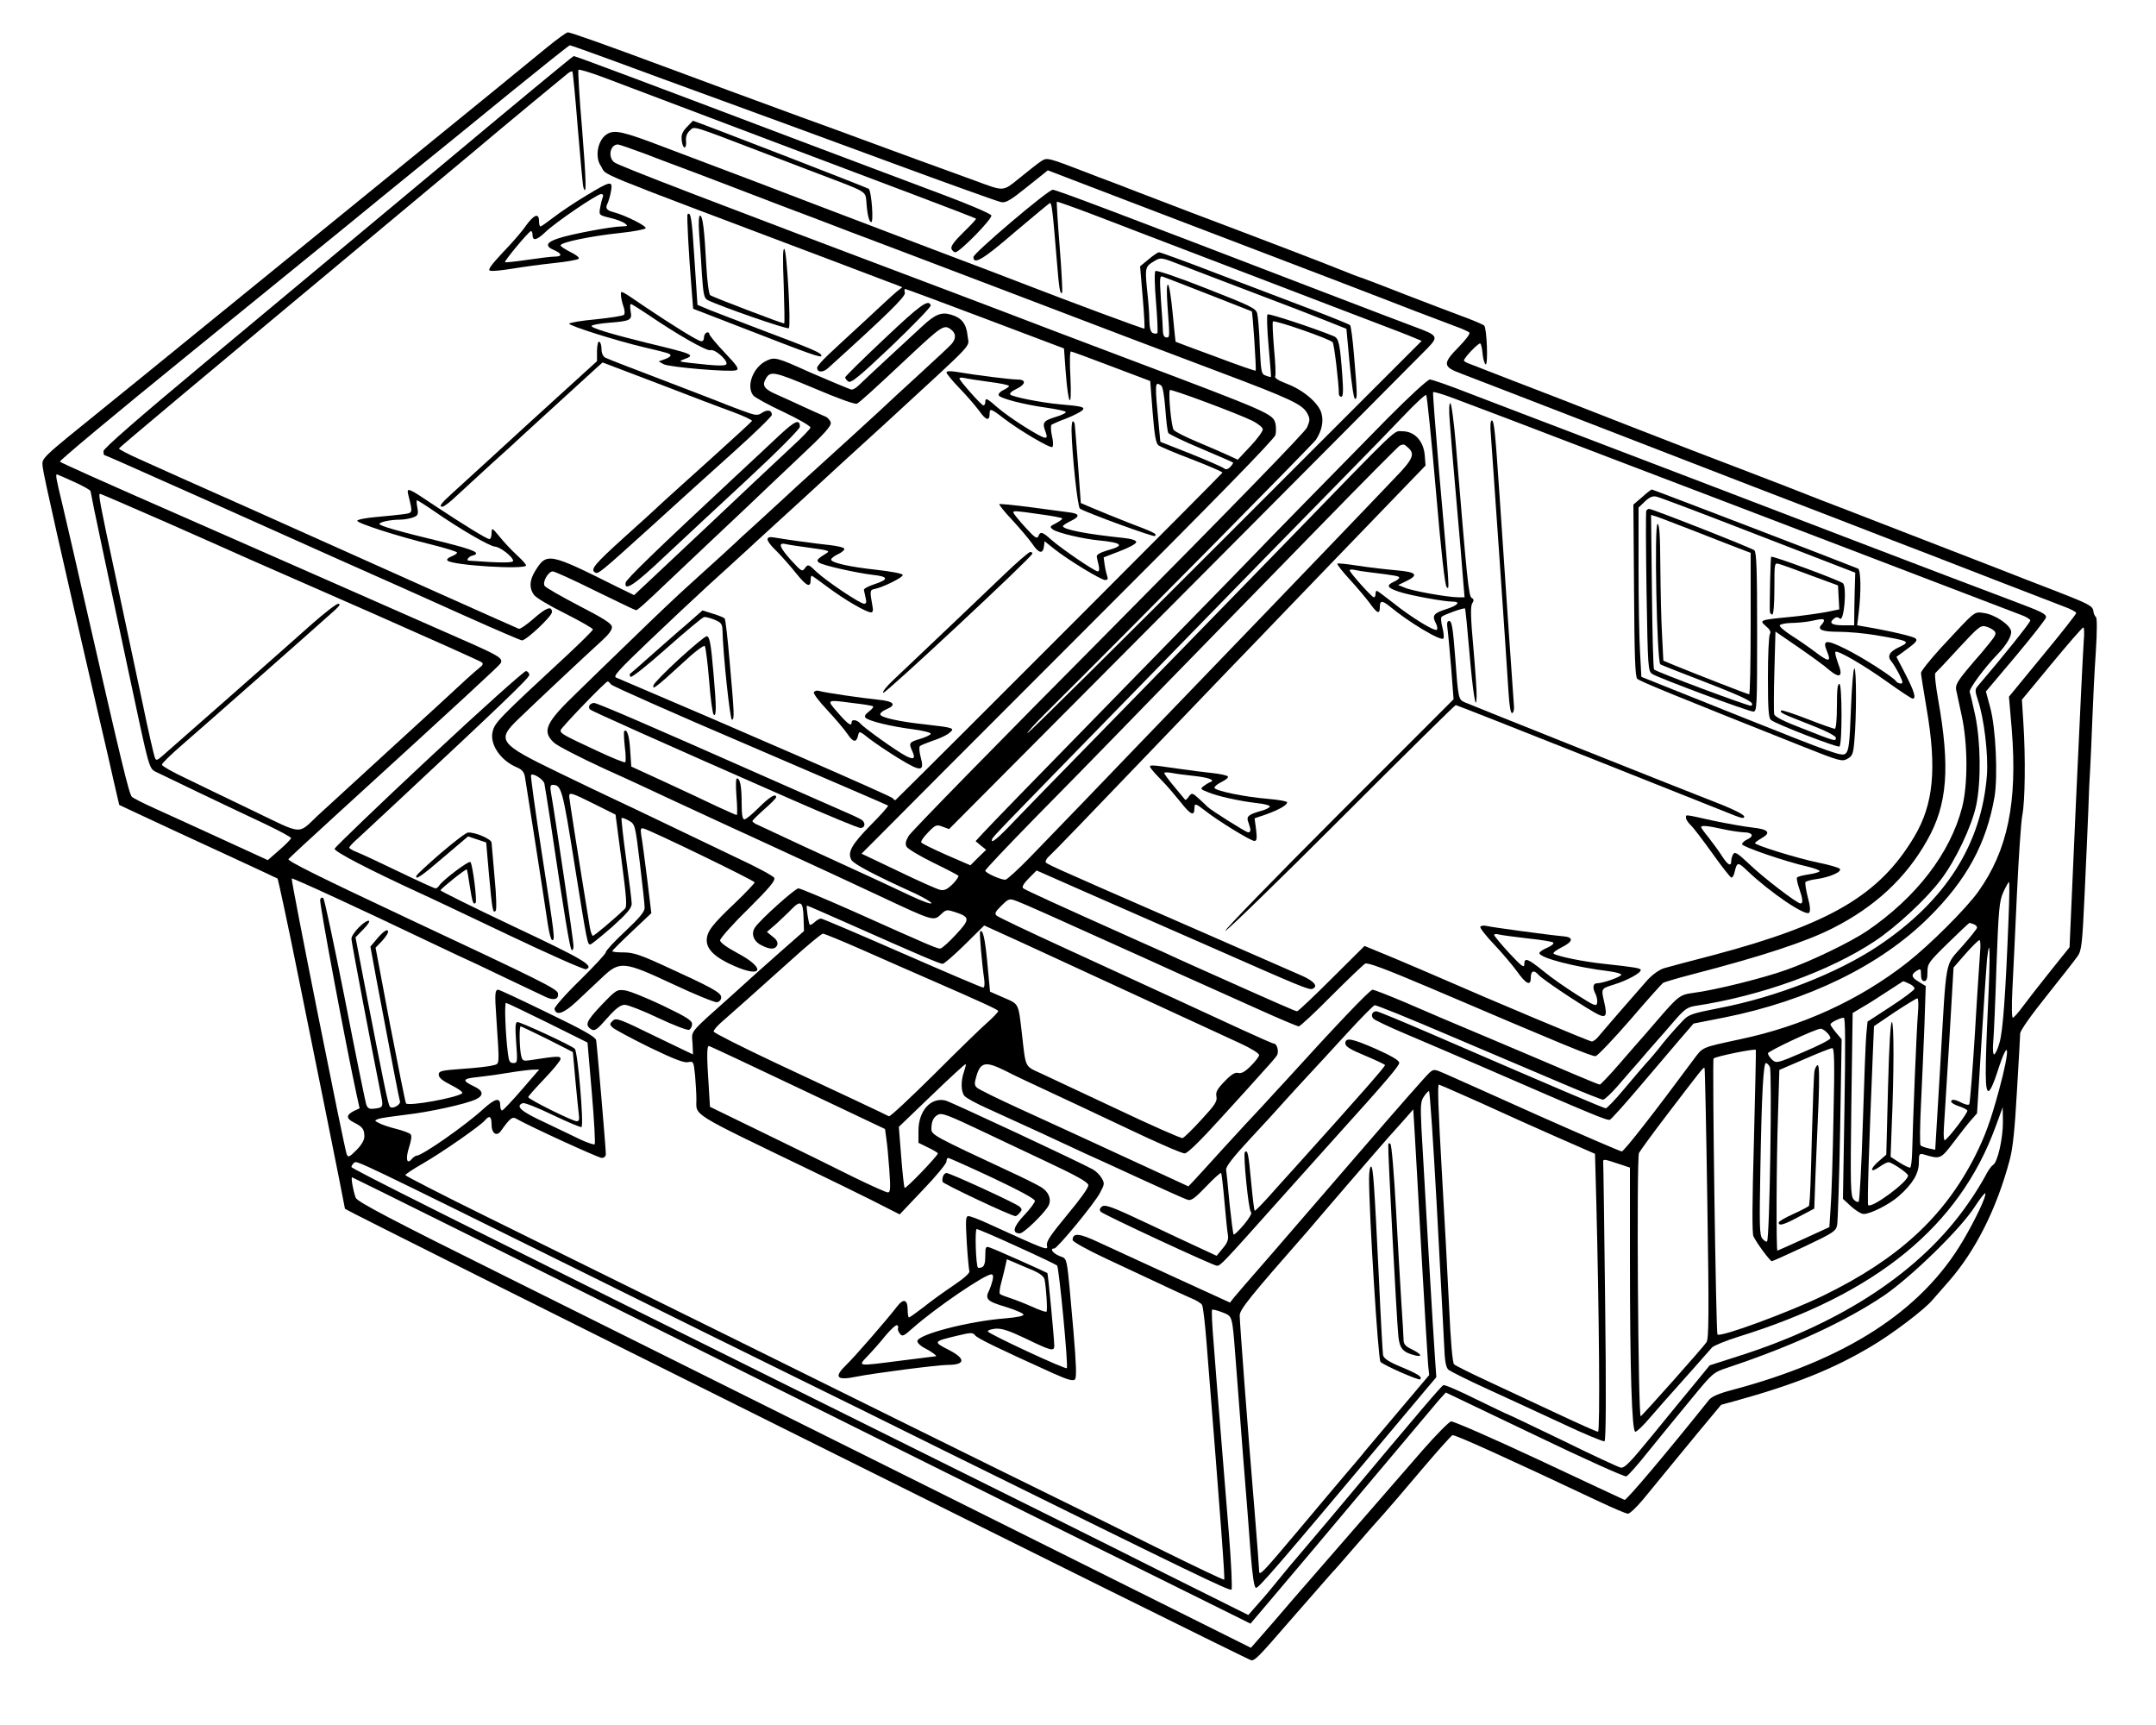 <?xml version="1.0" standalone="no"?>
<!DOCTYPE svg PUBLIC "-//W3C//DTD SVG 20010904//EN"
 "http://www.w3.org/TR/2001/REC-SVG-20010904/DTD/svg10.dtd">
<svg version="1.0" xmlns="http://www.w3.org/2000/svg"
 width="1000pt" height="800pt" viewBox="0 0 1000 800"
 preserveAspectRatio="xMidYMid meet">
<g transform="translate(0,800) scale(0.1,-0.1)"
fill="#000000" stroke="none">
<path d="M2533 7777 c-48 -40 -367 -300 -708 -577 -341 -277 -753 -612 -915
-744 -162 -132 -349 -284 -415 -337 -318 -257 -300 -241 -297 -285 3 -34 91
-424 261 -1159 27 -115 59 -254 71 -309 l23 -99 111 -52 c61 -28 134 -62 161
-75 71 -32 328 -152 400 -185 33 -16 61 -29 62 -29 3 -2 52 -232 93 -436 23
-113 82 -404 131 -648 49 -243 89 -445 89 -448 0 -7 4189 -2094 4204 -2094 18
0 34 16 176 180 36 41 67 77 70 80 3 3 34 39 70 80 36 41 67 77 71 80 3 3 46
52 96 110 50 58 109 125 132 150 22 25 100 115 173 202 73 86 138 159 145 162
10 4 253 -106 683 -309 64 -30 122 -55 131 -55 8 0 40 30 70 66 30 37 77 94
105 128 27 34 97 117 153 186 l104 125 66 18 c271 75 452 147 625 250 100 58
254 175 290 219 11 13 45 52 77 88 122 140 220 334 280 559 15 54 24 143 34
321 8 135 15 255 15 267 0 13 50 84 123 175 67 84 132 167 143 183 19 27 22
55 33 290 7 143 14 316 17 385 2 69 6 159 9 200 2 41 7 145 10 230 3 85 10
224 16 309 6 96 6 157 0 160 -5 3 -11 17 -12 30 -4 21 -25 32 -169 88 -91 35
-210 81 -265 103 -192 74 -651 252 -725 281 -41 15 -163 63 -270 105 -107 41
-301 116 -430 165 -129 50 -256 99 -281 109 -25 10 -176 69 -335 131 -159 61
-311 120 -339 131 -27 11 -62 24 -77 30 -16 5 -28 13 -28 16 1 14 70 85 76 79
4 -3 9 -26 11 -52 3 -25 10 -45 14 -45 12 0 5 168 -7 180 -5 5 -52 25 -104 44
-52 19 -171 65 -265 101 -93 37 -181 70 -195 75 -14 4 -61 22 -105 40 -74 30
-329 128 -705 270 -85 33 -191 73 -235 90 -44 17 -102 40 -130 50 -27 10 -75
28 -105 40 -182 70 -183 70 -210 53 -14 -9 -58 -43 -98 -76 -83 -67 -71 -66
-212 -14 -52 19 -176 64 -275 100 -99 36 -209 77 -245 90 -36 14 -166 61 -290
106 -278 102 -397 146 -615 227 -290 108 -449 164 -461 164 -7 0 -52 -33 -101
-73z m310 -58 c105 -39 332 -122 502 -184 171 -62 526 -193 790 -290 263 -97
492 -179 507 -182 23 -5 42 6 123 71 l95 76 512 -196 c282 -108 637 -243 788
-301 151 -58 336 -129 410 -158 74 -28 158 -60 185 -70 28 -10 54 -22 60 -27
5 -5 -14 -31 -48 -66 -77 -78 -76 -93 11 -125 60 -23 224 -86 1032 -399 129
-50 267 -103 305 -118 39 -15 219 -84 400 -154 182 -71 375 -145 430 -166 55
-21 206 -80 335 -130 129 -50 261 -101 293 -113 31 -11 57 -25 57 -30 0 -5
-70 -94 -156 -198 l-156 -190 13 -152 c27 -339 -19 -561 -156 -753 -57 -79
-224 -246 -330 -329 -220 -172 -485 -294 -775 -355 -181 -39 -171 -35 -215
-94 -182 -246 -322 -425 -333 -426 -6 0 -180 75 -385 166 -204 92 -398 178
-429 192 -57 25 -58 25 -79 6 -12 -10 -150 -167 -307 -349 -156 -181 -351
-406 -432 -500 -82 -93 -156 -180 -167 -193 l-18 -23 -260 119 c-143 66 -300
138 -350 161 -89 42 -120 45 -120 10 0 -7 67 -45 155 -86 85 -40 198 -93 250
-117 52 -25 116 -54 141 -65 26 -10 50 -25 54 -32 5 -7 14 -85 21 -173 69
-864 86 -1097 82 -1102 -3 -2 -137 62 -299 142 -162 81 -384 190 -494 244
-110 54 -429 211 -710 350 -483 239 -1035 512 -1907 942 -214 105 -388 195
-388 198 0 4 37 29 83 55 90 52 265 174 286 199 21 25 31 19 31 -19 0 -42 24
-58 44 -29 42 59 52 67 72 55 61 -35 380 -181 395 -181 11 0 19 7 19 18 0 27
-41 505 -45 528 -3 15 -57 46 -225 127 -121 59 -224 107 -229 107 -15 0 -17
-17 -9 -128 15 -233 17 -214 -17 -223 -17 -5 -80 -12 -140 -16 -99 -7 -110
-10 -110 -27 0 -14 17 -28 59 -49 32 -16 54 -32 50 -37 -24 -21 -251 -62 -261
-47 -3 5 -36 170 -74 366 l-67 356 29 30 c16 17 29 37 29 43 0 18 -22 4 -55
-36 l-27 -32 30 -163 c73 -387 103 -543 107 -554 5 -16 -34 -38 -46 -26 -9 9
-27 98 -119 572 l-41 214 37 38 c22 22 32 39 24 39 -21 0 -80 -61 -80 -84 0
-15 87 -473 139 -734 9 -46 7 -50 -38 -54 -19 -2 -27 3 -33 22 -4 14 -49 232
-98 485 -50 253 -95 464 -100 469 -6 6 -12 3 -15 -6 -5 -13 119 -674 169 -905
l14 -63 -26 -12 c-37 -19 -38 -35 0 -54 40 -20 48 -31 48 -65 0 -16 -13 -39
-37 -63 -33 -33 -38 -35 -45 -19 -11 28 -260 1275 -255 1279 4 4 322 -143 661
-305 82 -39 150 -71 151 -71 1 0 78 -36 171 -81 93 -44 182 -86 198 -94 36
-16 58 -9 54 18 -3 21 -79 58 -704 351 -404 190 -552 263 -546 272 4 5 106
100 227 210 573 523 751 687 757 698 12 22 -7 34 -142 94 -74 33 -286 126
-470 207 -184 81 -409 180 -500 220 -91 40 -239 105 -330 145 -404 177 -596
263 -602 269 -4 4 261 225 589 491 328 267 663 539 744 605 80 66 223 182 315
257 93 75 291 236 439 357 149 121 273 220 278 221 4 0 94 -32 200 -71z
m-2499 -1954 c42 -19 76 -38 76 -43 0 -4 24 -122 54 -262 30 -140 84 -394 120
-565 104 -487 95 -457 136 -478 40 -20 326 -157 503 -240 64 -31 117 -59 117
-64 0 -4 -24 -29 -54 -55 l-54 -47 -218 100 c-121 55 -259 119 -309 141 -49
22 -96 46 -103 52 -13 12 -48 157 -212 876 -44 195 -94 410 -110 478 -30 123
-33 142 -26 142 2 0 38 -16 80 -35z m433 -190 c169 -75 342 -151 383 -170 41
-18 298 -131 570 -250 272 -120 500 -222 505 -227 7 -6 4 -14 -9 -23 -10 -8
-39 -33 -65 -57 -25 -24 -179 -165 -341 -313 -162 -148 -318 -292 -347 -318
-93 -88 -65 -90 -295 21 -112 54 -254 122 -315 152 -62 29 -113 58 -112 64 0
6 42 47 93 91 87 75 646 568 711 627 21 20 25 27 14 28 -9 0 -63 -42 -120 -92
-150 -134 -659 -582 -694 -612 -27 -24 -31 -24 -37 -9 -4 10 -31 126 -58 258
-28 132 -84 396 -125 587 -72 335 -80 378 -71 378 3 0 144 -61 313 -135z
m8888 -547 c-3 -35 -19 -369 -36 -742 l-30 -679 -93 -116 c-51 -64 -108 -137
-127 -163 -19 -26 -38 -47 -43 -48 -5 0 -6 56 -2 133 4 72 13 272 21 442 8
171 19 335 25 365 13 65 15 270 5 425 l-7 110 139 168 c76 92 141 167 146 167
4 0 5 -28 2 -62z m-349 -1290 c-14 -356 -26 -520 -42 -574 -8 -30 -20 -54 -25
-54 -5 0 -7 26 -4 58 3 31 10 190 15 352 10 267 13 300 32 343 12 26 24 47 26
47 3 0 2 -78 -2 -172z m-162 -24 c9 -3 16 -10 16 -16 0 -5 -31 -44 -69 -87
-82 -94 -72 -41 -102 -559 l-23 -384 -30 6 c-17 4 -34 10 -38 14 -4 4 -3 91 2
192 5 102 12 267 16 366 l6 181 -31 19 c-36 21 -39 34 -11 52 18 11 20 10 20
-18 0 -20 5 -30 15 -30 11 0 15 11 15 42 0 39 5 46 96 135 52 51 97 93 99 93
2 0 10 -3 19 -6z m30 -131 c-2 -32 -14 -201 -24 -377 -11 -175 -23 -322 -26
-327 -3 -5 -18 -2 -34 6 -33 17 -50 19 -50 6 0 -5 16 -15 35 -21 19 -6 37 -15
40 -20 5 -8 -89 -132 -105 -138 -4 -2 -6 23 -4 55 2 32 13 213 25 402 l20 344
56 64 c30 34 59 63 64 63 5 0 6 -26 3 -57z m37 -241 c-15 -321 -14 -402 2
-402 8 0 25 37 42 91 55 171 60 108 7 -86 -40 -147 -65 -215 -113 -310 -144
-281 -356 -475 -703 -644 -159 -77 -476 -194 -490 -180 -7 7 -25 1274 -18
1280 10 10 192 47 196 40 1 -3 -3 -195 -9 -426 -8 -280 -9 -426 -2 -439 16
-33 78 -116 85 -115 4 0 72 31 152 68 133 63 145 71 151 99 3 17 10 218 14
446 l7 416 -26 31 c-14 17 -26 34 -26 38 0 9 45 31 62 31 7 0 8 -122 3 -420
l-7 -420 38 -35 c21 -19 47 -35 58 -35 32 0 118 44 161 81 66 58 95 106 95
157 0 41 2 44 23 38 77 -23 78 -22 137 55 30 40 67 87 82 104 l28 32 20 324
c11 178 23 353 26 389 14 124 16 28 5 -208z m-366 96 c14 -6 25 -16 25 -23 0
-6 -49 -43 -109 -82 l-109 -71 -6 -63 c-3 -35 -10 -221 -16 -414 -6 -192 -15
-353 -19 -358 -4 -4 -15 1 -23 10 -15 16 -16 62 -11 442 l6 423 45 27 c25 14
77 47 116 73 39 25 72 47 73 47 1 1 14 -4 28 -11z m41 -135 c-6 -63 -23 -487
-27 -646 -1 -37 -5 -70 -9 -72 -3 -2 -25 8 -49 23 l-42 27 5 135 c11 263 11
485 1 490 -6 3 -13 -104 -18 -305 l-8 -310 -37 -32 c-42 -37 -37 -55 6 -24 17
12 35 21 41 21 16 0 91 -51 91 -62 0 -29 -168 -153 -185 -137 -5 5 4 281 21
687 l6 143 96 65 c53 35 101 64 105 64 5 0 6 -30 3 -67z m-6356 -46 l185 -92
20 -233 c11 -129 17 -236 13 -239 -5 -2 -32 7 -61 20 -28 14 -105 50 -169 81
-113 52 -139 76 -103 90 8 3 71 -22 139 -55 69 -33 129 -58 133 -56 12 8 -17
350 -31 363 -14 15 -250 124 -266 124 -10 0 -11 -22 -6 -95 7 -91 6 -95 -13
-95 -16 0 -21 8 -25 43 -12 93 -17 237 -9 236 4 0 91 -42 193 -92z m-1 -76
l118 -60 12 -133 c7 -73 14 -145 16 -160 3 -20 0 -28 -10 -28 -19 0 -225 102
-225 112 0 4 34 42 75 85 41 43 75 84 75 92 0 14 -13 14 -136 -5 -40 -6 -41
-5 -48 26 -7 39 -8 130 -1 130 3 0 59 -27 124 -59z m5933 32 c10 -9 18 -21 18
-28 0 -6 -56 -35 -125 -64 -121 -52 -126 -53 -145 -36 -11 10 -20 24 -20 30 0
10 219 113 244 114 5 1 18 -6 28 -16z m32 -395 c-3 -178 -9 -365 -13 -416 l-6
-93 -118 -54 c-66 -30 -121 -55 -123 -55 -6 0 -5 413 3 637 l6 201 116 50 c64
28 122 51 129 51 10 1 12 -60 6 -321z m-295 234 c11 -20 -1 -798 -13 -809 -3
-4 -13 2 -22 13 -13 16 -14 59 -9 324 6 348 14 490 26 490 4 0 13 -8 18 -18z
m-290 -633 c8 -511 7 -628 -4 -644 -17 -25 -296 -339 -305 -343 -12 -5 -20
1199 -8 1221 6 11 64 91 129 176 162 212 170 223 175 218 2 -2 8 -285 13 -628z
m-5500 526 c-45 -52 -86 -95 -90 -95 -5 0 -9 11 -9 25 0 37 -24 31 -78 -18
-83 -76 -284 -217 -311 -217 -4 0 -14 -7 -21 -15 -23 -28 -30 0 -13 53 11 35
14 55 7 62 -6 6 -36 17 -68 25 -32 8 -67 20 -79 27 -21 11 -21 11 -2 19 11 4
67 12 125 19 109 12 282 50 328 72 37 18 34 40 -10 60 -57 27 -54 36 19 43 38
4 102 13 143 20 41 7 90 13 108 14 l33 1 -82 -95z m4357 -19 c55 -24 133 -59
174 -78 41 -19 159 -72 261 -117 l187 -82 6 -222 c13 -514 18 -1067 8 -1067
-6 0 -91 38 -189 84 -98 46 -243 114 -323 151 -80 37 -150 72 -156 78 -7 8
-16 110 -23 272 -7 143 -21 411 -32 595 -19 333 -22 430 -15 430 2 0 48 -20
102 -44z m-112 -518 c16 -293 31 -581 34 -640 3 -82 8 -110 21 -121 9 -7 88
-47 176 -87 88 -40 245 -113 349 -161 103 -49 193 -86 198 -83 7 4 8 227 3
642 -4 349 -8 642 -9 651 -1 17 1 17 76 -8 l48 -16 0 -416 c0 -527 9 -809 25
-809 7 0 36 28 66 63 29 34 90 103 134 152 44 50 94 105 110 124 17 19 37 42
46 52 9 9 63 31 120 49 641 198 1026 512 1195 975 l33 90 1 -69 c0 -78 -25
-187 -46 -199 -8 -4 -25 -29 -38 -55 -14 -26 -48 -82 -78 -124 -215 -311 -582
-554 -1067 -708 l-131 -42 -63 -77 c-35 -42 -123 -149 -196 -239 -112 -137
-137 -163 -155 -158 -12 3 -133 59 -269 126 -137 66 -250 120 -252 120 -3 0
-68 32 -147 70 -78 39 -147 69 -153 66 -10 -4 -89 -96 -520 -611 -88 -104
-162 -192 -165 -195 -3 -3 -37 -43 -75 -90 -38 -47 -74 -90 -80 -96 -5 -6 -22
-25 -38 -43 l-27 -31 -383 191 c-210 106 -728 364 -1152 574 -2258 1121 -2625
1305 -2625 1313 0 5 6 14 13 20 13 10 3 15 1097 -526 349 -173 766 -379 925
-457 160 -78 481 -237 715 -353 1163 -574 1324 -652 1332 -644 4 4 -1 120 -12
258 -11 137 -29 359 -40 494 -11 135 -25 311 -31 393 -7 81 -10 150 -7 153 3
2 24 -3 47 -12 48 -19 46 -12 61 -204 6 -80 22 -284 35 -455 14 -170 30 -378
36 -462 8 -99 16 -154 24 -157 11 -4 108 109 599 694 76 91 161 192 188 224
l50 59 -6 86 c-7 88 -51 848 -63 1068 -5 104 -4 126 11 147 9 14 20 26 24 26
4 0 20 -240 36 -532z m-70 -238 c14 -250 28 -476 30 -501 l5 -46 -126 -149
c-69 -82 -144 -171 -167 -198 -22 -28 -70 -84 -106 -126 -36 -42 -131 -156
-212 -252 -166 -197 -178 -210 -178 -182 0 11 -9 129 -20 264 -33 394 -70 888
-70 919 0 28 45 84 319 396 14 17 95 111 180 210 85 99 173 200 195 225 23 25
57 64 76 85 l35 40 7 -115 c4 -63 18 -320 32 -570z m-3348 -431 c885 -441
1800 -896 2034 -1011 234 -116 446 -221 472 -234 l48 -24 117 138 c65 76 255
302 423 502 168 200 319 379 335 398 l31 34 412 -197 c226 -109 418 -195 425
-192 8 3 50 50 93 104 44 54 87 107 96 118 9 11 61 74 115 140 98 119 99 120
168 143 297 99 544 213 724 334 128 88 355 309 420 411 24 37 46 65 49 63 8
-9 -46 -123 -104 -221 -192 -325 -540 -550 -1069 -691 -62 -16 -96 -31 -108
-46 -196 -245 -384 -468 -392 -464 -5 2 -185 86 -398 186 -214 100 -397 180
-407 178 -9 -2 -69 -62 -131 -133 -143 -164 -471 -541 -608 -699 -57 -67 -123
-143 -146 -169 l-43 -49 -1378 687 c-759 378 -1691 842 -2072 1032 -544 270
-695 350 -702 368 -12 31 -23 95 -17 95 3 0 729 -361 1613 -801z"/>
<path d="M2030 7218 c-344 -286 -833 -695 -1087 -906 -298 -248 -463 -392
-463 -404 0 -10 1 -18 3 -18 3 0 105 -45 457 -202 129 -58 402 -180 605 -271
204 -90 482 -215 618 -276 136 -61 253 -111 258 -111 20 0 139 112 139 131 0
31 -26 22 -86 -31 -32 -28 -63 -49 -68 -46 -11 4 -595 265 -1266 566 -212 94
-431 192 -488 218 -56 25 -101 48 -100 52 3 7 290 247 1318 1104 245 204 447
373 450 376 5 5 282 234 313 259 10 8 19 12 22 9 2 -2 14 -121 25 -263 12
-143 23 -266 26 -274 15 -47 13 30 -6 269 -13 149 -20 273 -17 276 3 4 55 -12
114 -34 183 -69 595 -225 878 -332 149 -56 400 -151 559 -211 159 -60 291
-111 293 -113 2 -2 -24 -30 -58 -63 -43 -42 -60 -65 -56 -77 4 -9 12 -16 18
-16 20 0 173 156 167 171 -3 8 -104 51 -224 96 -121 45 -417 157 -659 248
-723 274 -1046 395 -1054 395 -4 0 -288 -235 -631 -522z"/>
<path d="M3186 7411 c-21 -22 -27 -36 -24 -62 2 -19 8 -33 13 -33 6 1 9 15 7
31 -2 19 4 35 17 47 24 21 -6 31 346 -104 132 -51 278 -106 325 -124 139 -53
145 -56 148 -96 4 -64 13 -100 23 -100 12 0 1 140 -11 154 -5 5 -790 309 -816
316 0 0 -13 -13 -28 -29z"/>
<path d="M2817 7379 c-44 -25 -60 -106 -30 -149 34 -50 -90 1 1093 -446 80
-30 168 -64 195 -74 28 -11 64 -24 80 -30 l30 -12 -24 -19 c-13 -10 -78 -70
-144 -132 -67 -61 -145 -134 -174 -161 -29 -27 -53 -55 -53 -61 0 -23 27 -24
51 -2 273 247 360 332 356 349 -3 10 -2 18 1 18 4 0 171 -62 372 -138 l365
-138 8 -110 c12 -158 29 -179 22 -26 -4 67 -3 122 2 122 4 0 89 -31 188 -69
l180 -68 11 -143 c9 -112 15 -146 28 -156 9 -6 79 -36 156 -65 77 -30 140 -57
140 -61 0 -4 -1289 -1295 -1516 -1518 -3 -2 -9 1 -13 8 -5 9 -717 319 -1284
560 -14 6 15 37 151 167 92 88 217 205 277 260 61 55 137 125 170 155 33 30
82 76 110 101 147 134 206 188 260 238 33 31 83 76 110 101 28 25 104 95 170
155 434 400 388 350 383 407 -6 57 -27 84 -78 99 -43 13 -73 1 -130 -52 -85
-78 -277 -256 -298 -277 -13 -13 -29 -21 -36 -18 -6 2 -40 16 -76 31 -36 15
-87 37 -115 49 -152 69 -162 71 -200 53 -61 -29 -95 -116 -62 -160 6 -9 69
-44 140 -77 70 -33 127 -66 126 -73 -1 -6 -38 -45 -83 -86 -44 -41 -124 -116
-176 -165 -90 -85 -305 -288 -482 -454 l-77 -72 -78 38 c-320 160 -327 161
-382 72 -25 -42 -27 -77 -5 -108 8 -13 74 -52 145 -87 71 -36 129 -69 129 -74
0 -5 -53 -57 -117 -117 -322 -298 -338 -315 -348 -357 -15 -58 37 -135 113
-166 23 -10 33 -21 37 -45 5 -29 83 -528 106 -683 6 -40 15 -73 20 -73 14 0
13 10 -47 397 -31 201 -54 367 -51 369 10 10 58 -21 62 -40 2 -12 14 -82 25
-156 69 -466 93 -606 101 -615 5 -5 9 2 9 19 0 23 -80 567 -105 714 -4 23 -2
32 8 32 41 0 46 -18 102 -370 59 -369 60 -370 73 -370 5 0 50 37 101 81 70 63
91 88 91 108 0 14 -12 108 -26 209 -14 101 -23 186 -21 188 2 3 18 -3 34 -12
29 -17 29 -18 51 -198 12 -100 22 -192 22 -206 0 -18 -24 -47 -90 -109 -50
-46 -90 -90 -90 -97 0 -7 -54 -65 -120 -130 -70 -68 -119 -125 -118 -133 7
-34 43 -21 103 35 33 31 86 81 117 110 83 79 100 77 331 -31 100 -47 191 -84
202 -83 12 2 20 11 20 23 0 22 -43 45 -275 151 -101 46 -135 57 -177 57 -29 0
-53 2 -53 6 0 3 41 44 91 91 l90 85 -20 165 c-12 91 -23 180 -27 198 -4 26 -2
33 10 30 31 -7 516 -242 516 -250 0 -5 -41 -48 -90 -95 -108 -102 -131 -133
-132 -173 -1 -43 40 -82 128 -120 132 -58 146 -10 16 59 -52 28 -82 50 -82 60
0 9 58 75 130 145 101 101 127 132 121 145 -5 9 -85 52 -178 95 -92 44 -244
117 -338 162 -93 45 -195 93 -225 107 -30 14 -148 70 -261 125 -275 133 -287
149 -185 247 70 68 329 311 389 365 32 29 47 50 45 64 -2 15 -42 40 -153 97
-82 43 -154 84 -159 92 -11 18 17 67 38 67 8 0 97 -40 197 -90 101 -49 185
-90 189 -90 7 0 43 32 155 139 50 47 133 126 185 175 52 49 131 124 175 165
44 42 150 143 236 224 126 118 156 152 152 168 -3 11 -16 25 -29 29 -13 5 -56
25 -96 43 -40 19 -96 44 -125 57 -56 24 -69 41 -53 70 22 42 36 39 227 -41
108 -46 190 -76 198 -71 14 8 68 56 249 226 141 132 155 141 184 120 27 -18
28 -44 5 -70 -10 -11 -74 -71 -143 -134 -69 -63 -157 -144 -195 -180 -86 -79
-148 -136 -285 -260 -58 -52 -132 -120 -165 -151 -33 -30 -87 -80 -120 -110
-33 -30 -62 -56 -65 -59 -17 -17 -150 -139 -235 -215 -55 -49 -172 -160 -260
-246 -88 -85 -209 -202 -268 -260 -146 -140 -164 -179 -109 -232 15 -15 122
-70 237 -123 116 -52 242 -111 280 -129 39 -18 131 -61 205 -95 74 -34 164
-76 200 -92 36 -17 124 -57 195 -90 157 -72 186 -86 390 -181 260 -122 255
-120 292 -85 21 20 26 20 63 8 70 -23 70 -33 4 -104 -32 -35 -65 -64 -72 -65
-15 -1 -39 9 -405 173 -131 58 -245 106 -254 106 -15 0 -175 -143 -201 -181
-20 -29 -7 -65 30 -83 41 -21 64 -20 73 1 4 12 -2 25 -21 39 l-27 22 44 38
c23 22 55 51 70 67 42 44 54 36 56 -37 l2 -64 -117 -103 c-64 -57 -122 -108
-128 -114 -6 -5 -48 -44 -94 -85 -197 -176 -182 -158 -178 -217 2 -29 2 -53 2
-53 -1 0 -81 39 -179 86 -163 80 -178 85 -193 70 -15 -14 -15 -18 -1 -31 8 -8
84 -49 169 -91 114 -55 162 -74 181 -70 26 5 26 4 33 -62 3 -37 6 -86 6 -110
0 -79 -37 -56 535 -332 77 -37 200 -97 274 -134 l134 -68 108 114 c60 62 108
121 109 131 0 9 3 17 8 17 4 0 96 -41 205 -92 123 -58 197 -98 197 -107 0 -8
-22 -38 -50 -67 -50 -53 -58 -84 -20 -84 19 0 118 97 134 130 14 30 -1 64 -36
85 -18 11 -82 43 -143 71 -350 163 -365 171 -365 198 0 34 9 55 30 66 19 10
43 1 220 -83 41 -20 165 -78 275 -130 147 -69 201 -99 203 -113 1 -12 -37 -65
-98 -138 -80 -97 -98 -124 -94 -143 7 -25 -5 -20 -270 101 -43 20 -85 36 -94
36 -13 0 -14 -16 -8 -121 4 -66 10 -127 12 -134 4 -8 -24 -33 -73 -66 -43 -29
-106 -74 -139 -101 -34 -26 -65 -48 -68 -48 -3 0 -6 15 -6 34 0 50 -19 56 -49
17 -52 -67 -200 -237 -235 -270 -61 -59 -46 -75 49 -55 74 15 374 54 420 54
84 0 86 29 3 71 -71 36 -69 38 40 64 66 16 74 16 85 2 11 -14 101 -58 362
-176 69 -31 93 -37 101 -28 8 9 6 68 -7 222 -33 370 -26 333 -65 350 -31 13
-47 35 -24 35 14 0 186 208 212 258 21 39 22 44 8 68 -8 14 -26 32 -40 40 -54
31 -660 314 -684 320 -68 17 -126 -47 -126 -140 l0 -56 45 -22 c25 -12 45 -24
45 -27 -1 -12 -149 -166 -154 -160 -3 2 -10 68 -16 144 l-11 139 153 147 c84
81 155 146 157 144 2 -2 -2 -18 -8 -36 -15 -42 -14 -91 2 -111 6 -9 57 -37
112 -61 55 -25 165 -75 245 -112 80 -37 170 -79 200 -93 30 -13 145 -66 256
-117 111 -51 211 -96 222 -99 17 -6 34 7 86 61 35 37 67 66 70 63 2 -3 9 -61
15 -130 6 -69 13 -139 16 -155 4 -24 -2 -39 -24 -65 l-28 -34 -84 39 c-46 21
-148 69 -226 106 -184 87 -210 96 -225 81 -8 -8 -9 -15 -2 -22 14 -14 522
-250 538 -250 17 0 23 6 281 295 104 116 221 246 260 290 245 271 305 342 305
356 0 11 -34 31 -105 63 -116 51 -145 56 -145 27 0 -14 22 -28 90 -56 50 -21
92 -41 94 -44 3 -5 -103 -126 -418 -476 -40 -44 -97 -107 -126 -140 -30 -33
-57 -60 -60 -60 -3 0 -10 60 -17 134 -12 129 -16 151 -29 138 -9 -9 17 -271
28 -278 7 -4 -7 -28 -32 -58 -24 -28 -45 -49 -48 -46 -3 3 -11 67 -19 142 -7
76 -14 147 -16 159 -1 14 32 57 109 140 61 65 135 146 164 179 30 33 79 87
110 120 31 33 110 119 175 190 66 72 124 131 131 133 6 2 166 -63 355 -144
189 -80 422 -179 518 -220 96 -41 180 -74 186 -74 7 0 37 28 66 61 30 34 62
71 72 83 11 12 40 45 65 75 26 30 52 59 57 65 6 6 36 41 68 78 49 57 63 67
100 73 305 46 625 162 834 301 99 66 237 194 305 284 68 89 143 247 164 345
23 110 21 292 -4 415 -11 52 -23 102 -26 110 -6 13 68 113 131 178 39 40 64
83 61 104 -4 30 -75 78 -126 85 -47 6 -35 16 -200 -162 -50 -55 -92 -107 -92
-116 0 -8 12 -83 26 -165 48 -280 32 -444 -57 -594 -161 -271 -391 -406 -934
-550 -104 -27 -206 -54 -226 -60 -21 -6 -52 -28 -75 -52 -34 -38 -176 -201
-230 -265 -10 -13 -24 -23 -31 -23 -11 0 -463 190 -703 295 -41 18 -137 59
-213 91 l-138 57 -152 -151 c-84 -84 -156 -152 -161 -152 -7 0 -94 38 -456
200 -58 26 -132 59 -165 75 -33 15 -100 45 -150 67 -335 150 -491 221 -500
229 -6 6 4 23 27 46 l36 36 229 -101 c125 -55 379 -166 563 -247 429 -189 471
-207 487 -201 28 11 10 34 -44 59 -32 14 -281 123 -553 242 -665 290 -640 279
-640 290 0 6 8 18 18 26 21 19 181 185 482 499 124 129 284 296 355 370 72 74
189 196 260 270 162 169 331 343 509 528 l138 143 -4 51 c-7 65 -48 108 -104
108 -42 0 0 40 -544 -520 -369 -379 -614 -631 -956 -980 -111 -113 -243 -249
-294 -302 -83 -88 -118 -116 -108 -89 3 10 19 27 643 666 220 226 492 504 605
620 113 115 287 293 387 395 100 102 225 230 277 285 52 55 98 97 101 93 4 -4
24 -203 45 -443 24 -284 42 -441 50 -448 14 -14 14 -22 -35 533 -17 201 -30
368 -28 371 1 4 45 -9 95 -28 166 -62 286 -108 738 -281 245 -93 765 -292
1155 -441 391 -150 726 -278 745 -285 19 -7 36 -18 37 -23 3 -7 -135 -178
-244 -305 -13 -15 -13 -23 1 -65 29 -86 48 -251 42 -345 -24 -322 -191 -586
-506 -796 -190 -126 -471 -236 -735 -287 -128 -25 -143 -30 -170 -59 -42 -44
-86 -95 -113 -131 -13 -16 -38 -46 -56 -65 -17 -19 -64 -74 -105 -123 -40 -48
-78 -87 -83 -87 -9 0 -236 97 -807 344 -134 58 -250 106 -257 106 -20 0 -28
-21 -13 -35 8 -7 73 -38 144 -68 72 -30 231 -99 355 -152 522 -227 585 -253
597 -248 7 3 68 71 136 151 69 81 153 180 188 221 l64 74 142 28 c390 78 725
242 948 463 177 175 268 343 306 560 16 97 6 320 -20 415 l-20 74 140 166 c76
91 139 171 139 178 0 16 -17 25 -161 79 -180 68 -378 143 -689 262 -245 94
-1254 480 -1365 522 -174 66 -275 105 -453 173 -94 37 -180 67 -190 67 -10 0
-97 -80 -198 -182 -234 -238 -586 -597 -599 -612 -9 -10 -87 -90 -674 -691
-372 -380 -565 -579 -601 -618 l-35 -38 24 -20 25 -20 -37 -36 -36 -36 -111
48 c-61 27 -114 53 -117 58 -3 5 11 26 32 47 34 35 39 37 67 26 l30 -11 1086
1091 c598 601 1107 1112 1132 1138 53 55 50 60 -55 99 -38 14 -230 87 -425
162 -966 371 -1241 475 -1257 475 -22 0 -368 -294 -368 -312 0 -38 45 -11 190
114 86 73 160 134 164 136 9 3 13 -28 32 -258 11 -139 16 -167 25 -158 3 3 -2
99 -11 213 -9 113 -15 208 -13 210 1 1 84 -28 183 -66 99 -38 209 -80 245 -94
95 -36 207 -79 570 -218 179 -69 392 -150 473 -181 82 -31 165 -63 185 -72
l36 -15 -909 -909 c-501 -501 -914 -910 -919 -910 -5 0 31 40 80 89 413 410
1244 1251 1258 1272 27 42 36 85 25 123 -13 47 -85 108 -160 136 -43 17 -59
27 -54 37 3 8 0 66 -6 129 -5 63 -8 118 -5 123 6 9 261 -80 277 -96 7 -7 29
-192 29 -240 0 -7 5 -13 11 -13 9 0 10 27 5 98 -11 148 -16 173 -40 183 -90
37 -302 107 -307 101 -4 -4 -2 -70 5 -147 7 -77 12 -141 11 -143 -1 -1 -12 1
-24 6 -21 7 -22 15 -28 135 -2 70 -8 139 -12 154 -6 23 -31 35 -235 115 -134
53 -232 86 -237 81 -5 -5 -4 -65 3 -146 6 -75 9 -139 6 -142 -3 -3 -12 -3 -20
0 -11 4 -16 22 -17 59 0 29 -5 95 -11 146 -10 100 -8 105 37 131 27 16 31 15
123 -21 52 -20 205 -79 340 -130 135 -51 286 -109 335 -129 l90 -36 15 -163
c9 -93 19 -162 25 -162 11 1 11 16 -5 205 -6 72 -14 133 -18 137 -4 4 -83 36
-177 72 -93 35 -289 110 -434 165 -145 56 -269 101 -275 101 -6 0 -28 -15 -49
-33 l-39 -32 12 -143 c7 -79 10 -145 8 -146 -3 -3 -360 130 -548 203 -41 16
-226 87 -410 156 -184 70 -441 168 -570 217 -226 87 -285 109 -703 267 -186
71 -226 80 -260 60z m169 -90 c60 -23 136 -52 169 -64 33 -12 119 -45 190 -72
72 -28 202 -77 290 -111 88 -33 225 -85 305 -116 80 -30 384 -145 675 -256
292 -111 575 -219 630 -240 55 -21 240 -91 410 -155 335 -126 387 -151 409
-193 13 -25 12 -32 -2 -65 -11 -23 -344 -365 -922 -948 -498 -501 -914 -926
-925 -945 -15 -25 -17 -38 -10 -51 6 -10 61 -43 122 -73 62 -30 115 -58 118
-61 3 -4 -9 -21 -26 -39 -25 -24 -38 -31 -58 -27 -14 3 -102 42 -195 87 l-170
81 75 75 c41 42 471 473 956 958 608 607 884 890 889 909 3 15 3 38 0 52 -12
46 -20 50 -696 305 -249 94 -457 173 -545 207 -49 19 -160 61 -245 93 -1138
429 -1566 593 -1582 608 -30 26 -17 82 18 82 6 0 60 -19 120 -41z m2624 -656
c107 -42 196 -77 196 -77 4 -2 22 -271 18 -275 -2 -2 -86 27 -186 65 -101 37
-184 68 -185 69 -1 0 -7 60 -14 133 -7 72 -16 132 -22 132 -6 0 -6 -37 -2 -97
11 -151 11 -148 -5 -148 -9 0 -15 10 -16 25 0 14 -4 79 -9 144 -7 114 -7 119
11 112 11 -4 107 -41 214 -83z m-224 -421 c7 -4 15 -52 19 -108 4 -56 10 -106
14 -112 4 -6 72 -39 151 -72 80 -34 147 -63 149 -65 2 -2 -4 -11 -13 -21 -12
-11 -20 -13 -29 -6 -7 6 -76 36 -153 67 l-142 56 -6 62 c-21 217 -20 219 10
199z m424 -164 c25 -13 46 -30 47 -38 2 -8 -24 -44 -57 -79 l-59 -63 -43 20
c-24 11 -88 39 -143 62 -55 23 -105 48 -111 56 -11 13 -26 172 -18 185 4 7
315 -109 384 -143z m722 -125 c32 -28 21 -54 -60 -137 -42 -45 -183 -191 -312
-326 -235 -245 -372 -387 -635 -660 -77 -80 -185 -192 -241 -250 -132 -138
-373 -388 -503 -522 -58 -60 -111 -108 -118 -108 -23 0 -93 32 -93 42 0 6 103
114 228 242 125 127 300 305 388 396 88 91 259 266 380 390 121 124 377 386
568 582 191 196 353 359 359 362 19 7 19 7 39 -11z m2717 -848 c12 -12 9 -21
-25 -62 -21 -26 -41 -50 -44 -53 -3 -3 -30 -34 -59 -69 -42 -51 -52 -70 -48
-90 3 -14 15 -69 26 -121 28 -129 29 -316 2 -423 -55 -214 -213 -419 -442
-575 -76 -51 -257 -139 -374 -180 -109 -39 -331 -94 -433 -107 -60 -8 -68 -14
-168 -130 -38 -44 -73 -85 -79 -91 -5 -6 -48 -54 -94 -108 -46 -53 -87 -96
-91 -96 -3 0 -58 22 -121 49 -62 27 -233 99 -379 161 -146 61 -327 138 -402
171 -76 32 -144 59 -152 59 -12 0 -173 -169 -396 -415 -25 -27 -77 -83 -115
-125 -39 -41 -122 -131 -185 -200 -62 -69 -124 -136 -136 -149 l-22 -23 -243
112 c-259 120 -272 125 -546 251 -98 45 -184 87 -192 95 -12 11 -12 20 -2 54
19 65 43 69 132 25 40 -21 130 -63 199 -95 69 -32 235 -110 370 -174 134 -64
253 -116 265 -115 13 0 73 59 170 166 83 91 173 190 200 221 28 30 54 61 58
68 10 17 0 54 -14 54 -5 0 -71 29 -147 64 -175 81 -427 197 -817 376 -170 78
-316 147 -323 154 -10 9 -5 19 23 46 34 33 36 34 71 21 35 -13 145 -62 579
-258 116 -53 248 -112 295 -133 47 -21 161 -72 254 -114 93 -42 174 -76 180
-76 6 0 74 63 151 141 77 77 147 144 157 150 12 6 90 -23 300 -112 616 -263
753 -320 769 -317 9 2 81 77 160 168 78 91 147 168 153 172 5 3 64 21 130 38
328 85 529 151 656 215 196 99 341 234 438 407 95 166 108 339 51 657 -11 63
-17 117 -12 120 4 3 53 55 107 114 89 96 102 108 125 102 14 -3 32 -13 40 -20z
m-6415 -249 c6 -8 297 -137 646 -286 349 -150 637 -274 639 -276 3 -2 -34 -44
-82 -92 -88 -90 -107 -125 -88 -160 10 -19 109 -71 294 -155 42 -20 77 -40 77
-46 0 -6 -44 10 -97 35 -54 26 -125 58 -158 74 -114 52 -151 69 -335 154 -102
48 -197 92 -212 99 -16 6 -28 15 -28 19 0 4 25 28 55 55 30 26 55 51 55 56 0
20 -31 1 -80 -48 -30 -30 -60 -55 -67 -55 -9 0 -13 20 -13 73 0 79 -7 117 -22
117 -5 0 -6 -34 -2 -85 4 -47 4 -85 1 -85 -3 0 -43 18 -89 39 -46 22 -154 73
-241 113 l-159 73 -5 75 c-4 68 -15 102 -28 89 -2 -3 -1 -36 3 -73 5 -37 5
-69 2 -71 -4 -3 -63 21 -131 53 -157 73 -169 80 -169 95 0 10 209 227 219 227
2 0 9 -6 15 -14z m-77 -555 l98 -49 28 -213 c23 -174 26 -214 15 -224 -53 -51
-142 -125 -148 -125 -4 0 -10 17 -14 38 -56 343 -96 598 -96 609 0 20 11 17
117 -36z m1184 -557 c322 -143 418 -184 431 -184 7 0 53 40 103 89 l90 89 180
-82 c316 -146 917 -423 1008 -465 48 -22 87 -46 87 -54 0 -7 -18 -30 -39 -51
-27 -27 -44 -36 -58 -32 -14 4 -31 -6 -62 -38 -35 -36 -43 -50 -39 -71 5 -22
-7 -40 -70 -108 -41 -45 -80 -83 -87 -85 -7 -2 -143 58 -301 133 -159 75 -319
150 -356 167 -76 35 -70 23 -88 183 -17 145 -13 137 -84 168 l-64 28 -12 128
c-11 118 -21 163 -34 151 -4 -5 8 -147 19 -222 3 -24 1 -38 -5 -38 -6 0 -175
72 -376 160 -201 88 -370 160 -376 160 -6 0 -20 -7 -30 -17 -10 -9 -20 -14
-22 -12 -6 7 -18 89 -13 89 3 0 92 -39 198 -86z m56 -118 c92 -41 227 -100
298 -131 273 -119 335 -148 335 -154 0 -4 -21 -27 -47 -50 -27 -23 -139 -132
-250 -243 -111 -110 -205 -198 -210 -195 -12 7 -216 103 -535 252 -152 72
-277 135 -278 141 0 7 17 27 38 45 48 42 153 135 322 287 74 67 140 122 147
122 6 0 87 -33 180 -74z m-297 -640 l405 -192 6 -45 c4 -24 10 -90 14 -146 6
-86 5 -103 -7 -103 -8 0 -79 32 -159 71 -79 40 -261 129 -405 199 l-261 127
-6 99 c-9 130 -9 184 1 183 4 0 189 -87 412 -193z m1018 -737 c97 -44 181 -84
185 -88 9 -9 53 -469 45 -476 -7 -7 -363 159 -366 170 -1 6 15 11 36 13 29 2
62 -9 142 -47 115 -56 130 -59 130 -33 0 30 -29 335 -32 338 -5 4 -248 113
-269 119 -17 6 -19 1 -19 -40 0 -32 -5 -47 -15 -52 -9 -3 -17 -4 -19 -2 -10
11 -15 179 -6 179 6 0 90 -36 188 -81z m75 -111 c31 -14 49 -28 52 -42 8 -42
14 -143 9 -149 -3 -3 -33 7 -67 23 -34 15 -80 33 -102 40 -22 7 -43 15 -47 19
-4 3 -1 29 7 56 7 28 16 62 19 78 l6 27 38 -16 c20 -9 58 -25 85 -36z m-189
-45 c-4 -16 -11 -36 -15 -45 -22 -42 -12 -53 73 -78 45 -14 83 -30 85 -36 2
-7 -27 -13 -83 -18 -170 -13 -409 -75 -409 -106 0 -8 15 -23 34 -32 31 -16 61
-38 51 -38 -3 0 -75 -9 -160 -20 -211 -27 -202 -28 -154 23 22 23 60 66 83 95
24 28 47 49 52 46 5 -3 7 -9 4 -13 -2 -5 1 -16 8 -25 12 -16 17 -14 62 26 104
92 331 247 363 248 8 0 10 -8 6 -27z"/>
<path d="M2734 4729 c-3 -6 -2 -15 2 -19 9 -8 312 -144 938 -419 164 -72 307
-131 317 -131 21 0 25 23 7 37 -7 5 -40 21 -73 35 -33 14 -199 88 -370 163
-574 254 -786 345 -800 345 -7 0 -17 -5 -21 -11z"/>
<path d="M2719 7093 c-52 -31 -119 -76 -150 -100 -30 -23 -58 -43 -62 -43 -4
0 -7 11 -7 25 0 39 -23 30 -61 -22 -18 -27 -67 -83 -108 -125 -53 -57 -69 -79
-59 -83 9 -4 55 1 104 9 49 8 136 20 194 26 58 6 109 15 114 20 5 5 -11 18
-38 31 -25 13 -46 26 -46 31 0 14 138 43 280 58 58 6 109 16 114 21 10 9 -94
61 -148 75 -32 8 -40 18 -28 41 5 10 12 35 16 56 9 51 -1 49 -115 -20z m76
-10 c-4 -10 -9 -32 -12 -49 -5 -31 -4 -32 45 -44 28 -6 59 -18 69 -25 17 -13
16 -14 -13 -15 -46 0 -243 -37 -296 -56 -55 -18 -61 -36 -18 -54 37 -16 39
-30 3 -30 -16 0 -73 -7 -127 -15 -55 -8 -101 -13 -104 -11 -4 5 107 139 120
144 4 2 8 -6 8 -17 0 -30 19 -26 60 13 44 43 239 176 258 176 9 0 12 -6 7 -17z"/>
<path d="M3189 7006 c-4 -5 5 -180 19 -350 l7 -88 230 -89 c316 -123 365 -140
365 -129 0 13 -28 26 -265 115 -110 42 -225 86 -255 98 l-55 23 -14 212 c-12
191 -17 222 -32 208z"/>
<path d="M3243 6913 c4 -49 10 -134 13 -191 6 -85 10 -105 25 -113 54 -28 373
-139 378 -131 10 16 -9 356 -21 367 -7 7 -8 -43 -3 -167 3 -98 5 -178 2 -178
-11 0 -333 123 -343 131 -6 5 -14 64 -18 137 -9 171 -17 232 -29 232 -6 0 -8
-31 -4 -87z"/>
<path d="M2880 6632 c0 -10 5 -34 11 -51 7 -19 8 -36 3 -41 -5 -5 -64 -14
-131 -21 -68 -6 -123 -16 -123 -20 0 -10 218 -79 345 -109 119 -28 125 -30
125 -39 0 -4 -12 -12 -27 -17 l-28 -10 23 -13 c26 -14 310 -38 337 -28 14 6 5
20 -54 82 -39 41 -71 80 -71 86 0 6 -6 9 -12 7 -7 -3 -13 -13 -13 -24 0 -12
-6 -18 -15 -16 -19 4 -136 77 -255 157 -122 83 -115 79 -115 57z m124 -90
c136 -93 275 -172 291 -166 18 7 75 -41 75 -62 0 -13 -37 -12 -170 3 -51 6
-53 7 -27 17 54 20 47 23 -173 76 -174 43 -261 70 -256 79 3 4 38 11 78 14
102 8 111 12 103 53 -3 19 -3 34 1 34 4 0 39 -22 78 -48z"/>
<path d="M4102 6429 c-100 -94 -182 -175 -182 -179 0 -4 6 -13 14 -19 12 -10
48 19 201 164 102 98 184 182 182 189 -10 30 -47 4 -215 -155z"/>
<path d="M2769 6373 l0 -48 -176 -160 c-97 -88 -237 -216 -312 -285 -75 -69
-158 -144 -183 -167 -53 -48 -64 -63 -46 -63 7 0 36 22 63 48 28 26 100 92
160 147 61 55 133 120 160 146 47 43 280 256 335 306 l25 22 255 -97 c140 -54
297 -114 348 -132 51 -19 91 -38 90 -42 -2 -4 -82 -77 -178 -164 -96 -86 -197
-178 -225 -203 -27 -26 -114 -105 -192 -175 -136 -123 -156 -147 -133 -161 14
-9 26 1 257 210 115 105 289 262 386 349 97 87 177 165 177 172 0 22 -20 26
-45 10 -22 -15 -29 -14 -102 13 -43 16 -89 34 -103 40 -14 6 -133 51 -265 102
-132 50 -248 95 -257 100 -11 6 -18 21 -18 39 0 16 -4 32 -10 35 -6 4 -10 -13
-11 -42z"/>
<path d="M4390 6273 c0 -6 27 -39 61 -74 34 -35 75 -83 92 -106 30 -43 47 -47
47 -12 0 26 6 25 64 -20 77 -59 219 -142 227 -134 5 5 4 28 -2 52 -5 24 -6 47
-2 51 4 3 35 17 68 29 33 13 66 30 74 37 17 16 2 20 -104 29 -87 8 -217 34
-229 45 -5 5 6 16 28 26 45 22 47 44 4 44 -31 0 -193 20 -285 36 -26 4 -43 3
-43 -3z m198 -44 c50 -6 92 -15 92 -19 0 -4 -12 -12 -26 -19 -14 -6 -24 -17
-22 -24 5 -14 110 -42 223 -58 44 -6 84 -15 88 -19 4 -4 -17 -15 -48 -24 -57
-18 -62 -26 -45 -70 7 -20 6 -26 -3 -26 -20 0 -167 94 -219 139 -51 45 -58 48
-58 26 0 -8 -4 -15 -9 -15 -9 0 -111 115 -111 125 0 4 10 5 23 2 12 -3 64 -11
115 -18z"/>
<path d="M6724 6048 c3 -46 17 -211 31 -368 14 -157 28 -322 31 -367 l7 -83
-29 0 c-48 0 -212 29 -247 44 l-32 13 38 18 c59 29 47 42 -45 50 -46 4 -125
13 -177 21 -51 8 -96 13 -98 10 -3 -3 23 -36 57 -73 34 -37 76 -87 93 -110 35
-49 47 -54 47 -18 0 31 11 31 47 2 86 -72 238 -163 248 -148 3 6 1 29 -5 52
-6 23 -8 45 -3 49 12 10 104 43 108 38 2 -2 11 -91 20 -198 16 -190 32 -291
34 -210 1 19 -6 120 -15 224 -13 142 -14 193 -6 207 9 14 9 20 -2 26 -14 8
-21 78 -73 706 -9 108 -21 197 -26 197 -6 0 -7 -32 -3 -82z m-371 -702 c122
-15 137 -18 137 -25 0 -4 -11 -13 -25 -19 -37 -17 -31 -28 23 -46 50 -17 209
-46 248 -46 42 0 26 -18 -31 -36 -56 -18 -64 -29 -45 -65 6 -11 8 -24 5 -29
-7 -12 -117 55 -207 127 -37 29 -69 53 -72 53 -4 0 -6 -7 -6 -15 0 -8 -3 -15
-8 -15 -9 0 -112 115 -112 125 0 4 10 5 23 2 12 -3 43 -8 70 -11z"/>
<path d="M3617 5983 c-39 -37 -135 -126 -212 -198 -363 -338 -500 -471 -503
-487 -8 -43 42 -10 178 119 80 75 254 237 388 361 141 131 242 233 242 243 0
37 -22 28 -93 -38z"/>
<path d="M4970 6004 c2 -110 28 -356 39 -363 30 -19 342 -133 348 -127 10 10
1 15 -120 61 -64 25 -140 56 -170 69 l-54 23 -13 179 c-8 99 -14 182 -15 186
0 3 -3 10 -7 14 -5 4 -8 -15 -8 -42z"/>
<path d="M6915 5983 c5 -64 69 -987 82 -1196 4 -64 10 -96 17 -94 6 2 10 17 8
33 -3 34 -46 664 -67 979 -20 296 -25 345 -36 345 -6 0 -8 -26 -4 -67z"/>
<path d="M1894 5704 c21 -86 22 -82 -25 -89 -24 -3 -81 -9 -127 -13 -45 -4
-83 -11 -85 -17 -2 -11 183 -71 346 -111 64 -16 117 -32 117 -37 0 -4 -12 -12
-27 -18 -15 -6 -23 -13 -17 -19 23 -22 364 -43 364 -22 0 5 -19 26 -43 48 -23
21 -59 59 -79 84 -36 44 -37 44 -38 18 0 -16 -4 -28 -10 -28 -12 0 -116 64
-249 152 -131 88 -136 90 -127 52z m123 -77 c120 -83 255 -161 279 -162 25 -2
84 -48 84 -66 0 -10 -60 -10 -207 1 -12 1 1 19 17 23 44 11 13 26 -127 61
-214 52 -303 77 -303 86 0 9 51 20 96 20 18 0 45 5 59 10 24 9 26 14 21 45 -4
19 -5 35 -2 35 3 0 41 -24 83 -53z"/>
<path d="M7616 5694 l-40 -34 3 -398 c2 -306 5 -400 15 -410 12 -12 187 -83
775 -317 164 -65 175 -68 200 -54 23 13 27 23 32 84 10 110 10 335 0 335 -5 0
-12 -85 -16 -190 -6 -161 -10 -192 -25 -205 -16 -14 -54 -1 -482 170 l-465
186 -6 112 c-4 62 -7 238 -7 393 l0 280 29 28 c21 20 37 27 53 23 13 -2 226
-83 473 -179 l450 -174 -1 -34 c-1 -19 -2 -74 -3 -122 l-1 -88 -49 0 c-54 0
-70 10 -46 30 11 9 18 10 29 1 19 -16 33 147 14 164 -14 13 -328 129 -333 123
-3 -3 -8 -225 -6 -255 1 -7 6 -13 11 -13 6 0 10 47 10 121 0 120 0 120 23 113
12 -3 78 -27 147 -53 l125 -46 3 -55 3 -56 -58 -12 c-32 -6 -108 -17 -168 -23
-144 -14 -147 -15 -114 -43 19 -16 24 -27 18 -37 -5 -8 -9 -98 -9 -200 0 -148
3 -189 14 -198 23 -19 310 -130 318 -123 13 13 12 286 0 290 -9 3 -12 -26 -12
-102 0 -61 -4 -106 -10 -106 -5 0 -62 20 -126 45 -64 25 -119 43 -122 40 -9
-9 1 -14 129 -64 75 -29 124 -54 124 -62 0 -18 1 -19 -151 41 -89 34 -133 56
-135 68 -2 9 -2 99 1 200 l5 183 105 -72 c58 -40 123 -87 144 -106 51 -42 66
-31 41 32 -9 25 -15 49 -12 52 10 9 129 -60 240 -139 60 -43 113 -78 118 -78
18 0 8 33 -33 113 l-42 81 28 20 c64 47 71 54 61 65 -9 9 -114 34 -236 55
l-35 6 7 58 c12 97 10 199 -3 205 -81 33 -952 367 -957 367 -3 -1 -24 -16 -45
-36z m844 -572 c0 -4 -5 -13 -11 -19 -23 -23 3 -33 80 -33 43 0 118 -7 167
-15 165 -28 168 -30 109 -58 -42 -20 -53 -41 -32 -65 8 -9 24 -36 36 -59 17
-35 19 -43 7 -43 -8 0 -18 5 -21 10 -12 19 -155 111 -236 151 -91 45 -108 42
-84 -14 20 -49 6 -48 -59 2 -28 21 -77 55 -109 75 -32 21 -55 41 -52 46 4 6
27 10 53 11 26 0 65 4 87 8 55 12 65 12 65 3z"/>
<path d="M4635 5662 c-2 -3 25 -37 62 -76 36 -39 77 -88 91 -108 29 -44 49
-49 54 -13 l3 25 45 -36 c64 -51 217 -144 236 -144 11 0 14 5 10 16 -3 9 -9
32 -12 52 l-5 37 75 29 c42 16 76 34 76 42 0 8 -20 15 -57 19 -172 18 -283 39
-283 55 0 3 16 14 35 23 46 22 44 35 -7 41 -24 3 -105 14 -181 24 -75 10 -139
16 -142 14z m189 -47 c54 -7 100 -16 103 -19 3 -2 -10 -12 -28 -22 -30 -15
-32 -17 -15 -30 21 -15 138 -43 211 -50 112 -11 123 -24 43 -46 -34 -10 -52
-20 -51 -29 1 -8 5 -26 9 -41 4 -18 2 -28 -4 -28 -15 0 -168 105 -215 146 -42
38 -52 41 -61 17 -6 -14 -17 -6 -61 42 -30 33 -54 63 -55 68 0 9 7 9 124 -8z"/>
<path d="M7636 5632 c-3 -5 -2 -174 1 -376 6 -360 7 -368 27 -382 30 -19 446
-174 468 -174 17 0 18 20 18 369 0 288 -3 371 -13 379 -13 11 -473 192 -488
192 -4 0 -10 -4 -13 -8z m234 -99 c91 -36 184 -72 208 -81 l42 -16 0 -328 c0
-180 -3 -328 -7 -328 -7 0 -232 88 -343 133 l-55 23 -6 119 c-4 66 -7 209 -8
318 -1 142 -4 197 -13 197 -16 0 -3 -641 13 -651 7 -4 103 -42 215 -85 183
-71 228 -94 206 -107 -7 -5 -439 157 -450 168 -4 4 -8 166 -10 362 l-4 355 23
-7 c13 -4 98 -37 189 -72z"/>
<path d="M3560 5498 c0 -8 18 -32 41 -53 22 -22 63 -68 91 -103 49 -61 68 -70
68 -31 0 10 2 19 5 19 2 0 37 -25 77 -55 75 -56 176 -115 198 -115 9 0 11 10
6 33 -12 66 -11 71 9 75 40 8 136 55 132 66 -2 6 -55 16 -118 23 -129 14 -214
33 -214 48 0 6 15 17 32 25 18 8 31 20 29 25 -1 6 -32 13 -67 17 -76 8 -211
27 -256 35 -24 4 -33 2 -33 -9z m200 -39 c76 -10 91 -14 76 -23 -47 -29 -52
-35 -36 -46 21 -13 172 -47 248 -56 74 -8 76 -21 6 -44 -27 -9 -48 -20 -47
-26 1 -5 5 -22 8 -37 5 -20 3 -27 -7 -27 -19 0 -175 105 -221 148 -37 36 -39
36 -53 18 -13 -19 -16 -17 -64 35 -54 60 -63 84 -27 76 12 -3 65 -11 117 -18z"/>
<path d="M4654 5332 c-97 -93 -349 -333 -513 -488 -30 -28 -50 -54 -44 -57 9
-5 683 623 691 645 2 4 -2 8 -10 8 -7 -1 -63 -49 -124 -108z"/>
<path d="M3182 5102 c-43 -36 -117 -102 -167 -146 -49 -44 -92 -81 -94 -82 -1
-2 0 -7 3 -13 4 -6 77 52 167 132 88 78 166 143 174 145 7 2 29 -4 49 -12 31
-13 36 -20 37 -48 2 -108 35 -418 44 -416 12 3 11 24 -11 273 -9 105 -19 193
-23 197 -4 4 -28 14 -55 22 l-48 15 -76 -67z"/>
<path d="M6714 5083 c3 -21 10 -103 17 -182 l11 -144 -533 -533 c-293 -293
-530 -537 -526 -541 4 -4 245 230 535 520 290 290 530 527 534 527 4 0 285
-111 625 -246 340 -135 639 -254 666 -265 36 -14 47 -16 47 -6 0 8 -43 30 -97
52 -185 72 -1171 465 -1197 477 -32 14 -32 13 -47 216 -10 128 -15 162 -27
162 -10 0 -12 -9 -8 -37z"/>
<path d="M3150 4944 c-63 -58 -117 -113 -119 -122 -3 -14 -1 -14 17 -1 11 7
64 54 117 103 53 50 99 85 104 80 4 -5 13 -76 20 -159 6 -82 16 -154 21 -159
13 -13 13 36 0 184 -13 152 -19 180 -33 179 -7 0 -64 -48 -127 -105z"/>
<path d="M1990 4484 c-239 -223 -436 -413 -438 -420 -3 -13 161 -98 398 -207
30 -13 212 -100 404 -191 193 -92 356 -164 364 -161 40 15 -10 45 -335 198
-188 89 -341 165 -340 168 3 9 118 101 122 97 2 -2 8 -37 14 -78 12 -75 16
-88 27 -77 8 7 -14 179 -24 189 -8 8 -129 -84 -145 -109 -4 -7 -12 -13 -17
-13 -5 0 -80 34 -167 76 -87 42 -175 83 -195 91 -21 8 -38 18 -38 22 0 4 17
23 38 41 20 19 105 97 187 174 481 449 610 572 610 586 0 8 -7 16 -15 18 -8 1
-207 -177 -450 -404z"/>
<path d="M3775 4790 c-4 -6 24 -43 62 -83 37 -40 79 -89 93 -110 27 -40 42
-43 50 -8 5 22 6 22 55 -17 28 -21 90 -63 138 -92 100 -61 116 -59 97 10 -6
23 -8 46 -3 50 4 4 32 15 60 25 29 9 63 25 75 35 29 23 24 25 -107 40 -124 13
-207 32 -212 46 -2 6 10 17 27 24 51 21 37 38 -37 45 -78 8 -250 33 -275 41
-9 3 -19 0 -23 -6z m185 -51 c46 -5 87 -12 90 -15 2 -3 -6 -14 -20 -24 -17
-13 -22 -22 -15 -29 15 -15 117 -40 218 -53 48 -6 86 -16 84 -21 -2 -6 -24
-16 -50 -24 -51 -15 -53 -19 -35 -58 15 -34 6 -40 -32 -20 -42 22 -192 129
-209 149 -15 18 -41 22 -41 6 0 -21 -18 -8 -64 45 -54 62 -56 61 74 44z"/>
<path d="M5341 4433 c7 -10 30 -35 51 -56 21 -21 58 -65 84 -97 46 -59 64 -67
64 -29 0 25 5 24 50 -11 58 -46 211 -140 228 -140 11 0 13 10 8 53 l-7 52 53
18 c59 21 98 43 98 56 0 5 -39 12 -87 16 -110 9 -245 37 -250 51 -2 5 13 18
32 27 20 10 34 21 30 26 -3 5 -36 12 -73 16 -37 4 -111 13 -164 21 -130 19
-134 19 -117 -3z m201 -32 c64 -7 96 -19 72 -28 -6 -2 -20 -10 -30 -18 -18
-13 -17 -15 19 -29 42 -18 144 -41 230 -51 31 -3 57 -10 57 -15 0 -5 -19 -15
-42 -21 -60 -17 -69 -26 -57 -55 12 -33 11 -44 -2 -44 -10 0 -175 104 -189
119 -3 3 -20 20 -38 36 -32 29 -34 29 -48 11 -7 -11 -15 -18 -17 -15 -2 2 -24
29 -50 60 -26 31 -47 60 -47 64 0 4 17 4 37 0 20 -4 67 -10 105 -14z"/>
<path d="M7820 4207 c0 -8 10 -22 21 -33 12 -10 57 -70 101 -131 44 -62 84
-113 89 -113 5 0 12 12 15 28 11 45 15 45 58 4 106 -101 270 -212 287 -195 7
7 5 32 -6 72 -9 34 -13 65 -11 70 3 4 26 11 51 14 64 9 121 35 108 48 -6 6
-52 19 -102 29 -92 19 -291 80 -291 90 0 3 14 13 31 23 45 25 32 41 -42 49
-35 4 -117 18 -183 32 -139 31 -126 29 -126 13z m170 -52 c36 -8 79 -14 97
-15 41 0 51 -17 19 -32 -14 -6 -26 -17 -26 -23 0 -12 208 -83 308 -105 28 -7
52 -16 52 -20 0 -4 -22 -11 -50 -15 -27 -4 -52 -10 -55 -15 -3 -4 2 -27 10
-50 17 -49 19 -70 6 -70 -16 0 -174 121 -239 184 -51 48 -65 57 -72 46 -6 -8
-10 -23 -10 -32 0 -29 -16 -21 -45 25 -15 23 -43 61 -61 84 -19 23 -34 44 -34
47 0 9 29 7 100 -9z"/>
<path d="M2045 4044 c-60 -52 -111 -99 -113 -105 -9 -24 24 -2 127 87 l112 95
42 -14 42 -14 13 -149 c15 -164 18 -182 31 -168 5 5 3 73 -5 154 -7 80 -13
152 -14 162 0 16 -75 49 -109 47 -9 0 -65 -43 -126 -95z"/>
<path d="M6866 3702 c-3 -5 26 -42 64 -82 38 -40 86 -97 107 -126 41 -58 63
-68 63 -30 0 34 14 40 36 15 19 -21 177 -127 257 -173 55 -32 64 -24 48 45
-15 65 -16 64 45 83 61 19 124 53 124 67 0 9 -23 13 -170 29 -96 10 -212 34
-234 47 -5 4 12 17 38 30 54 27 56 47 5 51 -59 5 -333 42 -355 48 -12 3 -24 1
-28 -4z m219 -54 c61 -6 114 -15 119 -19 5 -5 -7 -15 -27 -24 -20 -8 -37 -20
-37 -25 0 -22 164 -65 328 -85 28 -4 52 -11 52 -15 0 -10 -85 -40 -112 -40
-20 0 -23 -21 -7 -51 5 -11 9 -29 7 -40 -3 -18 -13 -14 -93 37 -49 31 -120 80
-156 110 -73 59 -89 65 -89 32 0 -19 -13 -9 -70 52 -38 41 -69 79 -70 84 0 4
10 6 23 2 12 -3 72 -11 132 -18z"/>
<path d="M2790 3339 c-71 -75 -79 -93 -47 -113 15 -9 26 -2 73 52 41 46 62 62
82 62 14 0 84 -27 155 -61 70 -33 135 -58 143 -55 7 3 14 15 14 26 0 18 -25
33 -137 87 -76 36 -155 68 -175 70 -36 5 -41 2 -108 -68z"/>
<path d="M4374 2545 c-3 -8 -4 -19 -2 -26 3 -10 319 -159 338 -159 4 0 13 7
20 16 11 12 11 17 -1 28 -16 15 -323 156 -339 156 -6 0 -13 -7 -16 -15z"/>
<path d="M8416 3033 c-3 -16 -8 -149 -12 -298 -6 -232 -8 -287 -13 -326 -1 -4
-32 -20 -71 -38 -38 -17 -70 -35 -70 -41 0 -17 23 -11 95 28 l70 37 6 165 c4
91 10 240 14 333 4 107 3 167 -4 167 -5 0 -12 -12 -15 -27z"/>
<path d="M6439 2690 c-2 -32 39 -813 47 -888 6 -56 21 -74 78 -88 38 -9 27 8
-19 30 -27 13 -35 23 -35 44 0 15 -5 90 -10 167 -5 77 -16 273 -25 435 -9 162
-20 299 -26 305 -6 5 -9 4 -10 -5z"/>
<path d="M6350 2533 c0 -162 42 -839 53 -849 17 -17 178 -87 184 -81 11 11 -8
24 -87 57 -58 24 -82 40 -85 55 -2 11 -11 169 -19 350 -22 450 -27 525 -37
525 -5 0 -9 -26 -9 -57z"/>
</g>
</svg>
